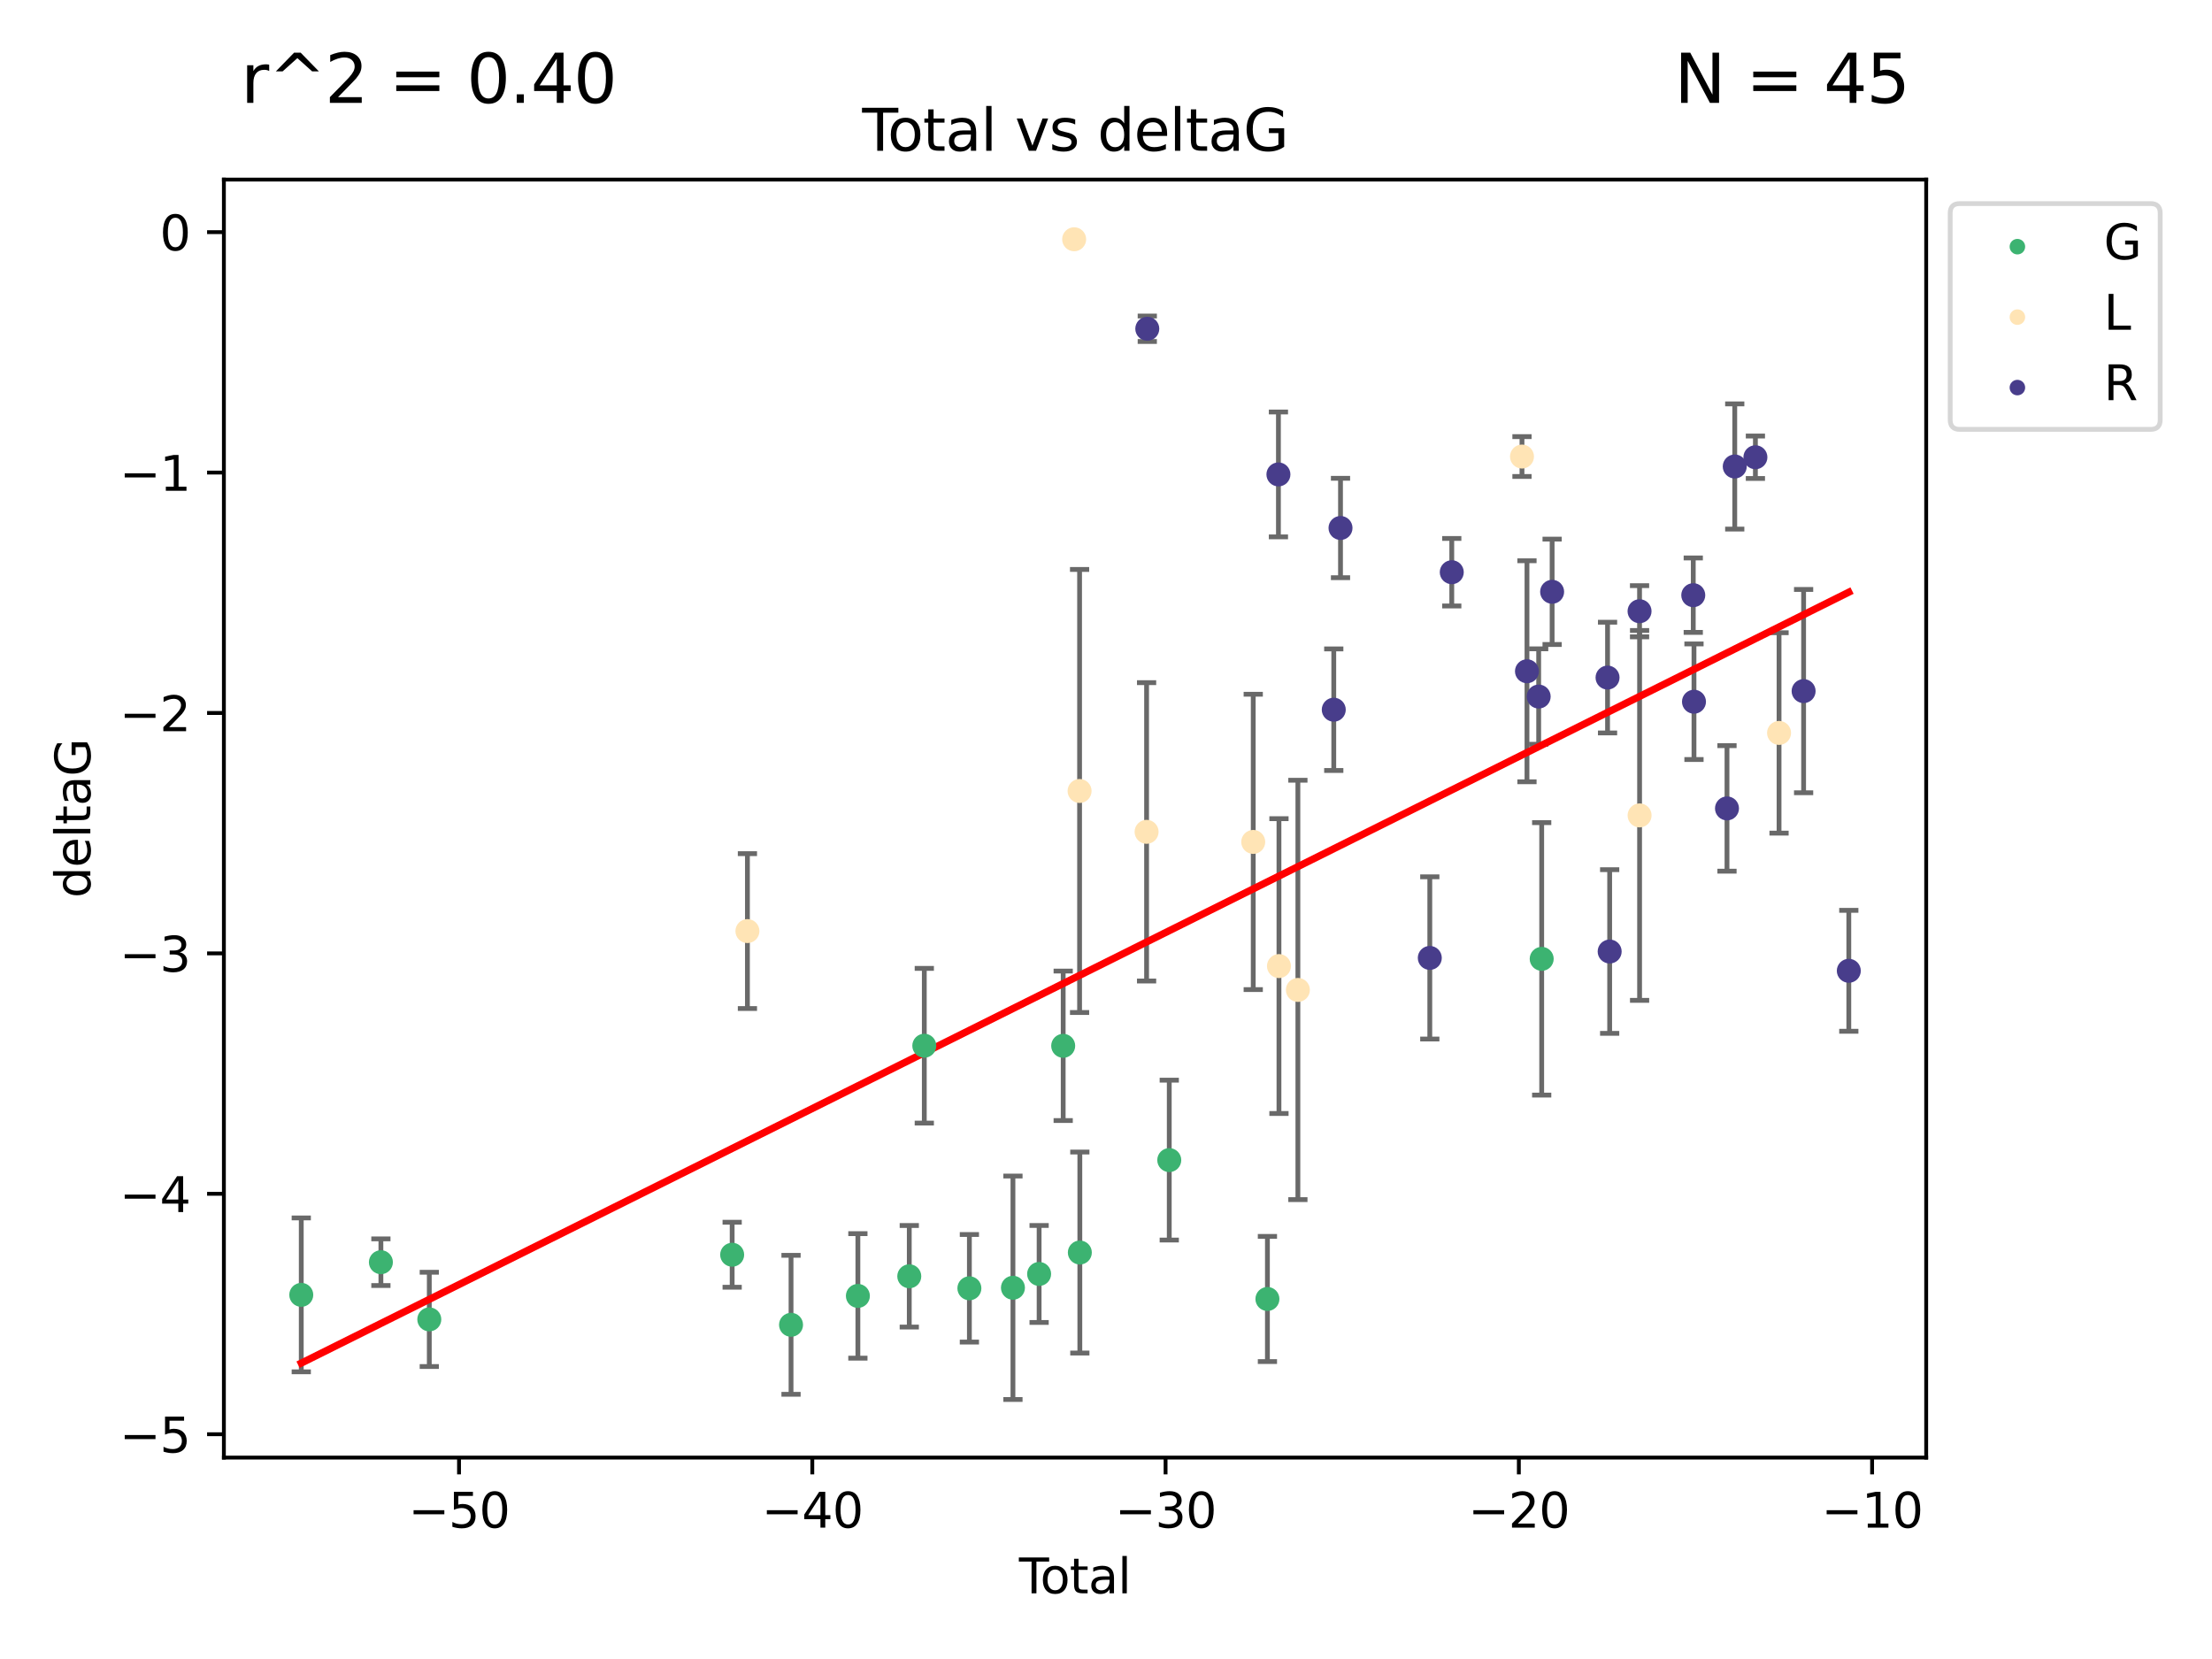 <?xml version="1.0" encoding="utf-8" standalone="no"?>
<!DOCTYPE svg PUBLIC "-//W3C//DTD SVG 1.1//EN"
  "http://www.w3.org/Graphics/SVG/1.1/DTD/svg11.dtd">
<svg xmlns:xlink="http://www.w3.org/1999/xlink" width="460.8pt" height="345.6pt" viewBox="0 0 460.8 345.6" xmlns="http://www.w3.org/2000/svg" version="1.1">
 <defs>
  <style type="text/css">*{stroke-linejoin: round; stroke-linecap: butt}</style>
 </defs>
 <g id="figure_1">
  <g id="patch_1">
   <path d="M 0 345.6 
L 460.8 345.6 
L 460.8 0 
L 0 0 
z
" style="fill: #ffffff"/>
  </g>
  <g id="axes_1">
   <g id="patch_2">
    <path d="M 46.64 303.64 
L 401.26 303.64 
L 401.26 37.411 
L 46.64 37.411 
z
" style="fill: #ffffff"/>
   </g>
   <g id="PathCollection_1">
    <defs>
     <path id="m4101cd7b2e" d="M 0 1.118 
C 0.297 1.118 0.581 1 0.791 0.791 
C 1 0.581 1.118 0.297 1.118 0 
C 1.118 -0.297 1 -0.581 0.791 -0.791 
C 0.581 -1 0.297 -1.118 0 -1.118 
C -0.297 -1.118 -0.581 -1 -0.791 -0.791 
C -1 -0.581 -1.118 -0.297 -1.118 0 
C -1.118 0.297 -1 0.581 -0.791 0.791 
C -0.581 1 -0.297 1.118 0 1.118 
z
" style="stroke: #3cb371"/>
    </defs>
    <g clip-path="url(#p0cac99feea)">
     <use xlink:href="#m4101cd7b2e" x="62.759" y="269.743" style="fill: #3cb371; stroke: #3cb371"/>
     <use xlink:href="#m4101cd7b2e" x="79.348" y="262.941" style="fill: #3cb371; stroke: #3cb371"/>
     <use xlink:href="#m4101cd7b2e" x="89.43" y="274.852" style="fill: #3cb371; stroke: #3cb371"/>
     <use xlink:href="#m4101cd7b2e" x="152.522" y="261.384" style="fill: #3cb371; stroke: #3cb371"/>
     <use xlink:href="#m4101cd7b2e" x="164.787" y="275.981" style="fill: #3cb371; stroke: #3cb371"/>
     <use xlink:href="#m4101cd7b2e" x="178.713" y="269.962" style="fill: #3cb371; stroke: #3cb371"/>
     <use xlink:href="#m4101cd7b2e" x="189.419" y="265.873" style="fill: #3cb371; stroke: #3cb371"/>
     <use xlink:href="#m4101cd7b2e" x="192.549" y="217.844" style="fill: #3cb371; stroke: #3cb371"/>
     <use xlink:href="#m4101cd7b2e" x="201.941" y="268.374" style="fill: #3cb371; stroke: #3cb371"/>
     <use xlink:href="#m4101cd7b2e" x="211.015" y="268.264" style="fill: #3cb371; stroke: #3cb371"/>
     <use xlink:href="#m4101cd7b2e" x="216.467" y="265.388" style="fill: #3cb371; stroke: #3cb371"/>
     <use xlink:href="#m4101cd7b2e" x="221.482" y="217.864" style="fill: #3cb371; stroke: #3cb371"/>
     <use xlink:href="#m4101cd7b2e" x="224.95" y="260.925" style="fill: #3cb371; stroke: #3cb371"/>
     <use xlink:href="#m4101cd7b2e" x="243.578" y="241.67" style="fill: #3cb371; stroke: #3cb371"/>
     <use xlink:href="#m4101cd7b2e" x="264.027" y="270.601" style="fill: #3cb371; stroke: #3cb371"/>
     <use xlink:href="#m4101cd7b2e" x="321.163" y="199.747" style="fill: #3cb371; stroke: #3cb371"/>
    </g>
   </g>
   <g id="PathCollection_2">
    <defs>
     <path id="ma1369fa8f2" d="M 0 1.118 
C 0.297 1.118 0.581 1 0.791 0.791 
C 1 0.581 1.118 0.297 1.118 0 
C 1.118 -0.297 1 -0.581 0.791 -0.791 
C 0.581 -1 0.297 -1.118 0 -1.118 
C -0.297 -1.118 -0.581 -1 -0.791 -0.791 
C -1 -0.581 -1.118 -0.297 -1.118 0 
C -1.118 0.297 -1 0.581 -0.791 0.791 
C -0.581 1 -0.297 1.118 0 1.118 
z
" style="stroke: #ffe4b5"/>
    </defs>
    <g clip-path="url(#p0cac99feea)">
     <use xlink:href="#ma1369fa8f2" x="155.702" y="193.963" style="fill: #ffe4b5; stroke: #ffe4b5"/>
     <use xlink:href="#ma1369fa8f2" x="223.766" y="49.844" style="fill: #ffe4b5; stroke: #ffe4b5"/>
     <use xlink:href="#ma1369fa8f2" x="224.896" y="164.777" style="fill: #ffe4b5; stroke: #ffe4b5"/>
     <use xlink:href="#ma1369fa8f2" x="238.855" y="173.285" style="fill: #ffe4b5; stroke: #ffe4b5"/>
     <use xlink:href="#ma1369fa8f2" x="261.072" y="175.387" style="fill: #ffe4b5; stroke: #ffe4b5"/>
     <use xlink:href="#ma1369fa8f2" x="266.431" y="201.253" style="fill: #ffe4b5; stroke: #ffe4b5"/>
     <use xlink:href="#ma1369fa8f2" x="270.374" y="206.221" style="fill: #ffe4b5; stroke: #ffe4b5"/>
     <use xlink:href="#ma1369fa8f2" x="317.057" y="95.108" style="fill: #ffe4b5; stroke: #ffe4b5"/>
     <use xlink:href="#ma1369fa8f2" x="341.556" y="169.864" style="fill: #ffe4b5; stroke: #ffe4b5"/>
     <use xlink:href="#ma1369fa8f2" x="370.609" y="152.682" style="fill: #ffe4b5; stroke: #ffe4b5"/>
    </g>
   </g>
   <g id="PathCollection_3">
    <defs>
     <path id="m7273ed82fb" d="M 0 1.118 
C 0.297 1.118 0.581 1 0.791 0.791 
C 1 0.581 1.118 0.297 1.118 0 
C 1.118 -0.297 1 -0.581 0.791 -0.791 
C 0.581 -1 0.297 -1.118 0 -1.118 
C -0.297 -1.118 -0.581 -1 -0.791 -0.791 
C -1 -0.581 -1.118 -0.297 -1.118 0 
C -1.118 0.297 -1 0.581 -0.791 0.791 
C -0.581 1 -0.297 1.118 0 1.118 
z
" style="stroke: #483d8b"/>
    </defs>
    <g clip-path="url(#p0cac99feea)">
     <use xlink:href="#m7273ed82fb" x="239.001" y="68.484" style="fill: #483d8b; stroke: #483d8b"/>
     <use xlink:href="#m7273ed82fb" x="266.319" y="98.829" style="fill: #483d8b; stroke: #483d8b"/>
     <use xlink:href="#m7273ed82fb" x="277.848" y="147.842" style="fill: #483d8b; stroke: #483d8b"/>
     <use xlink:href="#m7273ed82fb" x="279.253" y="109.988" style="fill: #483d8b; stroke: #483d8b"/>
     <use xlink:href="#m7273ed82fb" x="297.853" y="199.552" style="fill: #483d8b; stroke: #483d8b"/>
     <use xlink:href="#m7273ed82fb" x="302.43" y="119.203" style="fill: #483d8b; stroke: #483d8b"/>
     <use xlink:href="#m7273ed82fb" x="318.096" y="139.834" style="fill: #483d8b; stroke: #483d8b"/>
     <use xlink:href="#m7273ed82fb" x="320.534" y="145.105" style="fill: #483d8b; stroke: #483d8b"/>
     <use xlink:href="#m7273ed82fb" x="323.336" y="123.281" style="fill: #483d8b; stroke: #483d8b"/>
     <use xlink:href="#m7273ed82fb" x="334.882" y="141.152" style="fill: #483d8b; stroke: #483d8b"/>
     <use xlink:href="#m7273ed82fb" x="335.322" y="198.218" style="fill: #483d8b; stroke: #483d8b"/>
     <use xlink:href="#m7273ed82fb" x="341.548" y="127.33" style="fill: #483d8b; stroke: #483d8b"/>
     <use xlink:href="#m7273ed82fb" x="352.738" y="123.986" style="fill: #483d8b; stroke: #483d8b"/>
     <use xlink:href="#m7273ed82fb" x="352.888" y="146.181" style="fill: #483d8b; stroke: #483d8b"/>
     <use xlink:href="#m7273ed82fb" x="359.764" y="168.407" style="fill: #483d8b; stroke: #483d8b"/>
     <use xlink:href="#m7273ed82fb" x="361.379" y="97.176" style="fill: #483d8b; stroke: #483d8b"/>
     <use xlink:href="#m7273ed82fb" x="365.683" y="95.253" style="fill: #483d8b; stroke: #483d8b"/>
     <use xlink:href="#m7273ed82fb" x="375.725" y="143.969" style="fill: #483d8b; stroke: #483d8b"/>
     <use xlink:href="#m7273ed82fb" x="385.141" y="202.235" style="fill: #483d8b; stroke: #483d8b"/>
    </g>
   </g>
   <g id="matplotlib.axis_1">
    <g id="xtick_1">
     <g id="line2d_1">
      <defs>
       <path id="m8251925c14" d="M 0 0 
L 0 3.5 
" style="stroke: #000000; stroke-width: 0.8"/>
      </defs>
      <g>
       <use xlink:href="#m8251925c14" x="95.623" y="303.64" style="stroke: #000000; stroke-width: 0.8"/>
      </g>
     </g>
     <g id="text_1">
      <!-- −50 -->
      <g transform="translate(85.071 318.238)scale(0.1 -0.1)">
       <defs>
        <path id="DejaVuSans-2212" d="M 678 2272 
L 4684 2272 
L 4684 1741 
L 678 1741 
L 678 2272 
z
" transform="scale(0.016)"/>
        <path id="DejaVuSans-35" d="M 691 4666 
L 3169 4666 
L 3169 4134 
L 1269 4134 
L 1269 2991 
Q 1406 3038 1543 3061 
Q 1681 3084 1819 3084 
Q 2600 3084 3056 2656 
Q 3513 2228 3513 1497 
Q 3513 744 3044 326 
Q 2575 -91 1722 -91 
Q 1428 -91 1123 -41 
Q 819 9 494 109 
L 494 744 
Q 775 591 1075 516 
Q 1375 441 1709 441 
Q 2250 441 2565 725 
Q 2881 1009 2881 1497 
Q 2881 1984 2565 2268 
Q 2250 2553 1709 2553 
Q 1456 2553 1204 2497 
Q 953 2441 691 2322 
L 691 4666 
z
" transform="scale(0.016)"/>
        <path id="DejaVuSans-30" d="M 2034 4250 
Q 1547 4250 1301 3770 
Q 1056 3291 1056 2328 
Q 1056 1369 1301 889 
Q 1547 409 2034 409 
Q 2525 409 2770 889 
Q 3016 1369 3016 2328 
Q 3016 3291 2770 3770 
Q 2525 4250 2034 4250 
z
M 2034 4750 
Q 2819 4750 3233 4129 
Q 3647 3509 3647 2328 
Q 3647 1150 3233 529 
Q 2819 -91 2034 -91 
Q 1250 -91 836 529 
Q 422 1150 422 2328 
Q 422 3509 836 4129 
Q 1250 4750 2034 4750 
z
" transform="scale(0.016)"/>
       </defs>
       <use xlink:href="#DejaVuSans-2212"/>
       <use xlink:href="#DejaVuSans-35" x="83.789"/>
       <use xlink:href="#DejaVuSans-30" x="147.412"/>
      </g>
     </g>
    </g>
    <g id="xtick_2">
     <g id="line2d_2">
      <g>
       <use xlink:href="#m8251925c14" x="169.216" y="303.64" style="stroke: #000000; stroke-width: 0.8"/>
      </g>
     </g>
     <g id="text_2">
      <!-- −40 -->
      <g transform="translate(158.664 318.238)scale(0.1 -0.1)">
       <defs>
        <path id="DejaVuSans-34" d="M 2419 4116 
L 825 1625 
L 2419 1625 
L 2419 4116 
z
M 2253 4666 
L 3047 4666 
L 3047 1625 
L 3713 1625 
L 3713 1100 
L 3047 1100 
L 3047 0 
L 2419 0 
L 2419 1100 
L 313 1100 
L 313 1709 
L 2253 4666 
z
" transform="scale(0.016)"/>
       </defs>
       <use xlink:href="#DejaVuSans-2212"/>
       <use xlink:href="#DejaVuSans-34" x="83.789"/>
       <use xlink:href="#DejaVuSans-30" x="147.412"/>
      </g>
     </g>
    </g>
    <g id="xtick_3">
     <g id="line2d_3">
      <g>
       <use xlink:href="#m8251925c14" x="242.809" y="303.64" style="stroke: #000000; stroke-width: 0.8"/>
      </g>
     </g>
     <g id="text_3">
      <!-- −30 -->
      <g transform="translate(232.257 318.238)scale(0.1 -0.1)">
       <defs>
        <path id="DejaVuSans-33" d="M 2597 2516 
Q 3050 2419 3304 2112 
Q 3559 1806 3559 1356 
Q 3559 666 3084 287 
Q 2609 -91 1734 -91 
Q 1441 -91 1130 -33 
Q 819 25 488 141 
L 488 750 
Q 750 597 1062 519 
Q 1375 441 1716 441 
Q 2309 441 2620 675 
Q 2931 909 2931 1356 
Q 2931 1769 2642 2001 
Q 2353 2234 1838 2234 
L 1294 2234 
L 1294 2753 
L 1863 2753 
Q 2328 2753 2575 2939 
Q 2822 3125 2822 3475 
Q 2822 3834 2567 4026 
Q 2313 4219 1838 4219 
Q 1578 4219 1281 4162 
Q 984 4106 628 3988 
L 628 4550 
Q 988 4650 1302 4700 
Q 1616 4750 1894 4750 
Q 2613 4750 3031 4423 
Q 3450 4097 3450 3541 
Q 3450 3153 3228 2886 
Q 3006 2619 2597 2516 
z
" transform="scale(0.016)"/>
       </defs>
       <use xlink:href="#DejaVuSans-2212"/>
       <use xlink:href="#DejaVuSans-33" x="83.789"/>
       <use xlink:href="#DejaVuSans-30" x="147.412"/>
      </g>
     </g>
    </g>
    <g id="xtick_4">
     <g id="line2d_4">
      <g>
       <use xlink:href="#m8251925c14" x="316.402" y="303.64" style="stroke: #000000; stroke-width: 0.8"/>
      </g>
     </g>
     <g id="text_4">
      <!-- −20 -->
      <g transform="translate(305.849 318.238)scale(0.1 -0.1)">
       <defs>
        <path id="DejaVuSans-32" d="M 1228 531 
L 3431 531 
L 3431 0 
L 469 0 
L 469 531 
Q 828 903 1448 1529 
Q 2069 2156 2228 2338 
Q 2531 2678 2651 2914 
Q 2772 3150 2772 3378 
Q 2772 3750 2511 3984 
Q 2250 4219 1831 4219 
Q 1534 4219 1204 4116 
Q 875 4013 500 3803 
L 500 4441 
Q 881 4594 1212 4672 
Q 1544 4750 1819 4750 
Q 2544 4750 2975 4387 
Q 3406 4025 3406 3419 
Q 3406 3131 3298 2873 
Q 3191 2616 2906 2266 
Q 2828 2175 2409 1742 
Q 1991 1309 1228 531 
z
" transform="scale(0.016)"/>
       </defs>
       <use xlink:href="#DejaVuSans-2212"/>
       <use xlink:href="#DejaVuSans-32" x="83.789"/>
       <use xlink:href="#DejaVuSans-30" x="147.412"/>
      </g>
     </g>
    </g>
    <g id="xtick_5">
     <g id="line2d_5">
      <g>
       <use xlink:href="#m8251925c14" x="389.994" y="303.64" style="stroke: #000000; stroke-width: 0.8"/>
      </g>
     </g>
     <g id="text_5">
      <!-- −10 -->
      <g transform="translate(379.442 318.238)scale(0.1 -0.1)">
       <defs>
        <path id="DejaVuSans-31" d="M 794 531 
L 1825 531 
L 1825 4091 
L 703 3866 
L 703 4441 
L 1819 4666 
L 2450 4666 
L 2450 531 
L 3481 531 
L 3481 0 
L 794 0 
L 794 531 
z
" transform="scale(0.016)"/>
       </defs>
       <use xlink:href="#DejaVuSans-2212"/>
       <use xlink:href="#DejaVuSans-31" x="83.789"/>
       <use xlink:href="#DejaVuSans-30" x="147.412"/>
      </g>
     </g>
    </g>
    <g id="text_6">
     <!-- Total -->
     <g transform="translate(212.273 331.917)scale(0.1 -0.1)">
      <defs>
       <path id="DejaVuSans-54" d="M -19 4666 
L 3928 4666 
L 3928 4134 
L 2272 4134 
L 2272 0 
L 1638 0 
L 1638 4134 
L -19 4134 
L -19 4666 
z
" transform="scale(0.016)"/>
       <path id="DejaVuSans-6f" d="M 1959 3097 
Q 1497 3097 1228 2736 
Q 959 2375 959 1747 
Q 959 1119 1226 758 
Q 1494 397 1959 397 
Q 2419 397 2687 759 
Q 2956 1122 2956 1747 
Q 2956 2369 2687 2733 
Q 2419 3097 1959 3097 
z
M 1959 3584 
Q 2709 3584 3137 3096 
Q 3566 2609 3566 1747 
Q 3566 888 3137 398 
Q 2709 -91 1959 -91 
Q 1206 -91 779 398 
Q 353 888 353 1747 
Q 353 2609 779 3096 
Q 1206 3584 1959 3584 
z
" transform="scale(0.016)"/>
       <path id="DejaVuSans-74" d="M 1172 4494 
L 1172 3500 
L 2356 3500 
L 2356 3053 
L 1172 3053 
L 1172 1153 
Q 1172 725 1289 603 
Q 1406 481 1766 481 
L 2356 481 
L 2356 0 
L 1766 0 
Q 1100 0 847 248 
Q 594 497 594 1153 
L 594 3053 
L 172 3053 
L 172 3500 
L 594 3500 
L 594 4494 
L 1172 4494 
z
" transform="scale(0.016)"/>
       <path id="DejaVuSans-61" d="M 2194 1759 
Q 1497 1759 1228 1600 
Q 959 1441 959 1056 
Q 959 750 1161 570 
Q 1363 391 1709 391 
Q 2188 391 2477 730 
Q 2766 1069 2766 1631 
L 2766 1759 
L 2194 1759 
z
M 3341 1997 
L 3341 0 
L 2766 0 
L 2766 531 
Q 2569 213 2275 61 
Q 1981 -91 1556 -91 
Q 1019 -91 701 211 
Q 384 513 384 1019 
Q 384 1609 779 1909 
Q 1175 2209 1959 2209 
L 2766 2209 
L 2766 2266 
Q 2766 2663 2505 2880 
Q 2244 3097 1772 3097 
Q 1472 3097 1187 3025 
Q 903 2953 641 2809 
L 641 3341 
Q 956 3463 1253 3523 
Q 1550 3584 1831 3584 
Q 2591 3584 2966 3190 
Q 3341 2797 3341 1997 
z
" transform="scale(0.016)"/>
       <path id="DejaVuSans-6c" d="M 603 4863 
L 1178 4863 
L 1178 0 
L 603 0 
L 603 4863 
z
" transform="scale(0.016)"/>
      </defs>
      <use xlink:href="#DejaVuSans-54"/>
      <use xlink:href="#DejaVuSans-6f" x="44.084"/>
      <use xlink:href="#DejaVuSans-74" x="105.266"/>
      <use xlink:href="#DejaVuSans-61" x="144.475"/>
      <use xlink:href="#DejaVuSans-6c" x="205.754"/>
     </g>
    </g>
   </g>
   <g id="matplotlib.axis_2">
    <g id="ytick_1">
     <g id="line2d_6">
      <defs>
       <path id="mc68d4dfffd" d="M 0 0 
L -3.5 0 
" style="stroke: #000000; stroke-width: 0.8"/>
      </defs>
      <g>
       <use xlink:href="#mc68d4dfffd" x="46.64" y="298.777" style="stroke: #000000; stroke-width: 0.8"/>
      </g>
     </g>
     <g id="text_7">
      <!-- −5 -->
      <g transform="translate(24.898 302.577)scale(0.1 -0.1)">
       <use xlink:href="#DejaVuSans-2212"/>
       <use xlink:href="#DejaVuSans-35" x="83.789"/>
      </g>
     </g>
    </g>
    <g id="ytick_2">
     <g id="line2d_7">
      <g>
       <use xlink:href="#mc68d4dfffd" x="46.64" y="248.693" style="stroke: #000000; stroke-width: 0.8"/>
      </g>
     </g>
     <g id="text_8">
      <!-- −4 -->
      <g transform="translate(24.898 252.493)scale(0.1 -0.1)">
       <use xlink:href="#DejaVuSans-2212"/>
       <use xlink:href="#DejaVuSans-34" x="83.789"/>
      </g>
     </g>
    </g>
    <g id="ytick_3">
     <g id="line2d_8">
      <g>
       <use xlink:href="#mc68d4dfffd" x="46.64" y="198.609" style="stroke: #000000; stroke-width: 0.8"/>
      </g>
     </g>
     <g id="text_9">
      <!-- −3 -->
      <g transform="translate(24.898 202.409)scale(0.1 -0.1)">
       <use xlink:href="#DejaVuSans-2212"/>
       <use xlink:href="#DejaVuSans-33" x="83.789"/>
      </g>
     </g>
    </g>
    <g id="ytick_4">
     <g id="line2d_9">
      <g>
       <use xlink:href="#mc68d4dfffd" x="46.64" y="148.525" style="stroke: #000000; stroke-width: 0.8"/>
      </g>
     </g>
     <g id="text_10">
      <!-- −2 -->
      <g transform="translate(24.898 152.325)scale(0.1 -0.1)">
       <use xlink:href="#DejaVuSans-2212"/>
       <use xlink:href="#DejaVuSans-32" x="83.789"/>
      </g>
     </g>
    </g>
    <g id="ytick_5">
     <g id="line2d_10">
      <g>
       <use xlink:href="#mc68d4dfffd" x="46.64" y="98.441" style="stroke: #000000; stroke-width: 0.8"/>
      </g>
     </g>
     <g id="text_11">
      <!-- −1 -->
      <g transform="translate(24.898 102.241)scale(0.1 -0.1)">
       <use xlink:href="#DejaVuSans-2212"/>
       <use xlink:href="#DejaVuSans-31" x="83.789"/>
      </g>
     </g>
    </g>
    <g id="ytick_6">
     <g id="line2d_11">
      <g>
       <use xlink:href="#mc68d4dfffd" x="46.64" y="48.357" style="stroke: #000000; stroke-width: 0.8"/>
      </g>
     </g>
     <g id="text_12">
      <!-- 0 -->
      <g transform="translate(33.278 52.157)scale(0.1 -0.1)">
       <use xlink:href="#DejaVuSans-30"/>
      </g>
     </g>
    </g>
    <g id="text_13">
     <!-- deltaG -->
     <g transform="translate(18.818 187.064)rotate(-90)scale(0.1 -0.1)">
      <defs>
       <path id="DejaVuSans-64" d="M 2906 2969 
L 2906 4863 
L 3481 4863 
L 3481 0 
L 2906 0 
L 2906 525 
Q 2725 213 2448 61 
Q 2172 -91 1784 -91 
Q 1150 -91 751 415 
Q 353 922 353 1747 
Q 353 2572 751 3078 
Q 1150 3584 1784 3584 
Q 2172 3584 2448 3432 
Q 2725 3281 2906 2969 
z
M 947 1747 
Q 947 1113 1208 752 
Q 1469 391 1925 391 
Q 2381 391 2643 752 
Q 2906 1113 2906 1747 
Q 2906 2381 2643 2742 
Q 2381 3103 1925 3103 
Q 1469 3103 1208 2742 
Q 947 2381 947 1747 
z
" transform="scale(0.016)"/>
       <path id="DejaVuSans-65" d="M 3597 1894 
L 3597 1613 
L 953 1613 
Q 991 1019 1311 708 
Q 1631 397 2203 397 
Q 2534 397 2845 478 
Q 3156 559 3463 722 
L 3463 178 
Q 3153 47 2828 -22 
Q 2503 -91 2169 -91 
Q 1331 -91 842 396 
Q 353 884 353 1716 
Q 353 2575 817 3079 
Q 1281 3584 2069 3584 
Q 2775 3584 3186 3129 
Q 3597 2675 3597 1894 
z
M 3022 2063 
Q 3016 2534 2758 2815 
Q 2500 3097 2075 3097 
Q 1594 3097 1305 2825 
Q 1016 2553 972 2059 
L 3022 2063 
z
" transform="scale(0.016)"/>
       <path id="DejaVuSans-47" d="M 3809 666 
L 3809 1919 
L 2778 1919 
L 2778 2438 
L 4434 2438 
L 4434 434 
Q 4069 175 3628 42 
Q 3188 -91 2688 -91 
Q 1594 -91 976 548 
Q 359 1188 359 2328 
Q 359 3472 976 4111 
Q 1594 4750 2688 4750 
Q 3144 4750 3555 4637 
Q 3966 4525 4313 4306 
L 4313 3634 
Q 3963 3931 3569 4081 
Q 3175 4231 2741 4231 
Q 1884 4231 1454 3753 
Q 1025 3275 1025 2328 
Q 1025 1384 1454 906 
Q 1884 428 2741 428 
Q 3075 428 3337 486 
Q 3600 544 3809 666 
z
" transform="scale(0.016)"/>
      </defs>
      <use xlink:href="#DejaVuSans-64"/>
      <use xlink:href="#DejaVuSans-65" x="63.477"/>
      <use xlink:href="#DejaVuSans-6c" x="125"/>
      <use xlink:href="#DejaVuSans-74" x="152.783"/>
      <use xlink:href="#DejaVuSans-61" x="191.992"/>
      <use xlink:href="#DejaVuSans-47" x="253.271"/>
     </g>
    </g>
   </g>
   <g id="LineCollection_1">
    <path d="M 62.759 285.772 
L 62.759 253.715 
" clip-path="url(#p0cac99feea)" style="fill: none; stroke: #696969"/>
    <path d="M 79.348 267.802 
L 79.348 258.079 
" clip-path="url(#p0cac99feea)" style="fill: none; stroke: #696969"/>
    <path d="M 89.43 284.67 
L 89.43 265.033 
" clip-path="url(#p0cac99feea)" style="fill: none; stroke: #696969"/>
    <path d="M 152.522 268.157 
L 152.522 254.61 
" clip-path="url(#p0cac99feea)" style="fill: none; stroke: #696969"/>
    <path d="M 164.787 290.456 
L 164.787 261.506 
" clip-path="url(#p0cac99feea)" style="fill: none; stroke: #696969"/>
    <path d="M 178.713 282.93 
L 178.713 256.993 
" clip-path="url(#p0cac99feea)" style="fill: none; stroke: #696969"/>
    <path d="M 189.419 276.45 
L 189.419 255.296 
" clip-path="url(#p0cac99feea)" style="fill: none; stroke: #696969"/>
    <path d="M 192.549 233.954 
L 192.549 201.734 
" clip-path="url(#p0cac99feea)" style="fill: none; stroke: #696969"/>
    <path d="M 201.941 279.576 
L 201.941 257.173 
" clip-path="url(#p0cac99feea)" style="fill: none; stroke: #696969"/>
    <path d="M 211.015 291.539 
L 211.015 244.989 
" clip-path="url(#p0cac99feea)" style="fill: none; stroke: #696969"/>
    <path d="M 216.467 275.487 
L 216.467 255.289 
" clip-path="url(#p0cac99feea)" style="fill: none; stroke: #696969"/>
    <path d="M 221.482 233.433 
L 221.482 202.294 
" clip-path="url(#p0cac99feea)" style="fill: none; stroke: #696969"/>
    <path d="M 224.95 281.862 
L 224.95 239.989 
" clip-path="url(#p0cac99feea)" style="fill: none; stroke: #696969"/>
    <path d="M 243.578 258.322 
L 243.578 225.017 
" clip-path="url(#p0cac99feea)" style="fill: none; stroke: #696969"/>
    <path d="M 264.027 283.638 
L 264.027 257.563 
" clip-path="url(#p0cac99feea)" style="fill: none; stroke: #696969"/>
    <path d="M 321.163 228.126 
L 321.163 171.368 
" clip-path="url(#p0cac99feea)" style="fill: none; stroke: #696969"/>
   </g>
   <g id="line2d_12">
    <defs>
     <path id="m9c50f82351" d="M 2 0 
L -2 -0 
" style="stroke: #696969"/>
    </defs>
    <g clip-path="url(#p0cac99feea)">
     <use xlink:href="#m9c50f82351" x="62.759" y="285.772" style="fill: #696969; stroke: #696969"/>
     <use xlink:href="#m9c50f82351" x="79.348" y="267.802" style="fill: #696969; stroke: #696969"/>
     <use xlink:href="#m9c50f82351" x="89.43" y="284.67" style="fill: #696969; stroke: #696969"/>
     <use xlink:href="#m9c50f82351" x="152.522" y="268.157" style="fill: #696969; stroke: #696969"/>
     <use xlink:href="#m9c50f82351" x="164.787" y="290.456" style="fill: #696969; stroke: #696969"/>
     <use xlink:href="#m9c50f82351" x="178.713" y="282.93" style="fill: #696969; stroke: #696969"/>
     <use xlink:href="#m9c50f82351" x="189.419" y="276.45" style="fill: #696969; stroke: #696969"/>
     <use xlink:href="#m9c50f82351" x="192.549" y="233.954" style="fill: #696969; stroke: #696969"/>
     <use xlink:href="#m9c50f82351" x="201.941" y="279.576" style="fill: #696969; stroke: #696969"/>
     <use xlink:href="#m9c50f82351" x="211.015" y="291.539" style="fill: #696969; stroke: #696969"/>
     <use xlink:href="#m9c50f82351" x="216.467" y="275.487" style="fill: #696969; stroke: #696969"/>
     <use xlink:href="#m9c50f82351" x="221.482" y="233.433" style="fill: #696969; stroke: #696969"/>
     <use xlink:href="#m9c50f82351" x="224.95" y="281.862" style="fill: #696969; stroke: #696969"/>
     <use xlink:href="#m9c50f82351" x="243.578" y="258.322" style="fill: #696969; stroke: #696969"/>
     <use xlink:href="#m9c50f82351" x="264.027" y="283.638" style="fill: #696969; stroke: #696969"/>
     <use xlink:href="#m9c50f82351" x="321.163" y="228.126" style="fill: #696969; stroke: #696969"/>
    </g>
   </g>
   <g id="line2d_13">
    <g clip-path="url(#p0cac99feea)">
     <use xlink:href="#m9c50f82351" x="62.759" y="253.715" style="fill: #696969; stroke: #696969"/>
     <use xlink:href="#m9c50f82351" x="79.348" y="258.079" style="fill: #696969; stroke: #696969"/>
     <use xlink:href="#m9c50f82351" x="89.43" y="265.033" style="fill: #696969; stroke: #696969"/>
     <use xlink:href="#m9c50f82351" x="152.522" y="254.61" style="fill: #696969; stroke: #696969"/>
     <use xlink:href="#m9c50f82351" x="164.787" y="261.506" style="fill: #696969; stroke: #696969"/>
     <use xlink:href="#m9c50f82351" x="178.713" y="256.993" style="fill: #696969; stroke: #696969"/>
     <use xlink:href="#m9c50f82351" x="189.419" y="255.296" style="fill: #696969; stroke: #696969"/>
     <use xlink:href="#m9c50f82351" x="192.549" y="201.734" style="fill: #696969; stroke: #696969"/>
     <use xlink:href="#m9c50f82351" x="201.941" y="257.173" style="fill: #696969; stroke: #696969"/>
     <use xlink:href="#m9c50f82351" x="211.015" y="244.989" style="fill: #696969; stroke: #696969"/>
     <use xlink:href="#m9c50f82351" x="216.467" y="255.289" style="fill: #696969; stroke: #696969"/>
     <use xlink:href="#m9c50f82351" x="221.482" y="202.294" style="fill: #696969; stroke: #696969"/>
     <use xlink:href="#m9c50f82351" x="224.95" y="239.989" style="fill: #696969; stroke: #696969"/>
     <use xlink:href="#m9c50f82351" x="243.578" y="225.017" style="fill: #696969; stroke: #696969"/>
     <use xlink:href="#m9c50f82351" x="264.027" y="257.563" style="fill: #696969; stroke: #696969"/>
     <use xlink:href="#m9c50f82351" x="321.163" y="171.368" style="fill: #696969; stroke: #696969"/>
    </g>
   </g>
   <g id="LineCollection_2">
    <path d="M 155.702 210.096 
L 155.702 177.831 
" clip-path="url(#p0cac99feea)" style="fill: none; stroke: #696969"/>
    <path d="M 223.766 50.175 
L 223.766 49.513 
" clip-path="url(#p0cac99feea)" style="fill: none; stroke: #696969"/>
    <path d="M 224.896 210.924 
L 224.896 118.63 
" clip-path="url(#p0cac99feea)" style="fill: none; stroke: #696969"/>
    <path d="M 238.855 204.36 
L 238.855 142.21 
" clip-path="url(#p0cac99feea)" style="fill: none; stroke: #696969"/>
    <path d="M 261.072 206.148 
L 261.072 144.627 
" clip-path="url(#p0cac99feea)" style="fill: none; stroke: #696969"/>
    <path d="M 266.431 231.96 
L 266.431 170.546 
" clip-path="url(#p0cac99feea)" style="fill: none; stroke: #696969"/>
    <path d="M 270.374 249.9 
L 270.374 162.541 
" clip-path="url(#p0cac99feea)" style="fill: none; stroke: #696969"/>
    <path d="M 317.057 99.26 
L 317.057 90.955 
" clip-path="url(#p0cac99feea)" style="fill: none; stroke: #696969"/>
    <path d="M 341.556 208.391 
L 341.556 131.337 
" clip-path="url(#p0cac99feea)" style="fill: none; stroke: #696969"/>
    <path d="M 370.609 173.555 
L 370.609 131.809 
" clip-path="url(#p0cac99feea)" style="fill: none; stroke: #696969"/>
   </g>
   <g id="line2d_14">
    <g clip-path="url(#p0cac99feea)">
     <use xlink:href="#m9c50f82351" x="155.702" y="210.096" style="fill: #696969; stroke: #696969"/>
     <use xlink:href="#m9c50f82351" x="223.766" y="50.175" style="fill: #696969; stroke: #696969"/>
     <use xlink:href="#m9c50f82351" x="224.896" y="210.924" style="fill: #696969; stroke: #696969"/>
     <use xlink:href="#m9c50f82351" x="238.855" y="204.36" style="fill: #696969; stroke: #696969"/>
     <use xlink:href="#m9c50f82351" x="261.072" y="206.148" style="fill: #696969; stroke: #696969"/>
     <use xlink:href="#m9c50f82351" x="266.431" y="231.96" style="fill: #696969; stroke: #696969"/>
     <use xlink:href="#m9c50f82351" x="270.374" y="249.9" style="fill: #696969; stroke: #696969"/>
     <use xlink:href="#m9c50f82351" x="317.057" y="99.26" style="fill: #696969; stroke: #696969"/>
     <use xlink:href="#m9c50f82351" x="341.556" y="208.391" style="fill: #696969; stroke: #696969"/>
     <use xlink:href="#m9c50f82351" x="370.609" y="173.555" style="fill: #696969; stroke: #696969"/>
    </g>
   </g>
   <g id="line2d_15">
    <g clip-path="url(#p0cac99feea)">
     <use xlink:href="#m9c50f82351" x="155.702" y="177.831" style="fill: #696969; stroke: #696969"/>
     <use xlink:href="#m9c50f82351" x="223.766" y="49.513" style="fill: #696969; stroke: #696969"/>
     <use xlink:href="#m9c50f82351" x="224.896" y="118.63" style="fill: #696969; stroke: #696969"/>
     <use xlink:href="#m9c50f82351" x="238.855" y="142.21" style="fill: #696969; stroke: #696969"/>
     <use xlink:href="#m9c50f82351" x="261.072" y="144.627" style="fill: #696969; stroke: #696969"/>
     <use xlink:href="#m9c50f82351" x="266.431" y="170.546" style="fill: #696969; stroke: #696969"/>
     <use xlink:href="#m9c50f82351" x="270.374" y="162.541" style="fill: #696969; stroke: #696969"/>
     <use xlink:href="#m9c50f82351" x="317.057" y="90.955" style="fill: #696969; stroke: #696969"/>
     <use xlink:href="#m9c50f82351" x="341.556" y="131.337" style="fill: #696969; stroke: #696969"/>
     <use xlink:href="#m9c50f82351" x="370.609" y="131.809" style="fill: #696969; stroke: #696969"/>
    </g>
   </g>
   <g id="LineCollection_3">
    <path d="M 239.001 71.135 
L 239.001 65.833 
" clip-path="url(#p0cac99feea)" style="fill: none; stroke: #696969"/>
    <path d="M 266.319 111.836 
L 266.319 85.823 
" clip-path="url(#p0cac99feea)" style="fill: none; stroke: #696969"/>
    <path d="M 277.848 160.505 
L 277.848 135.179 
" clip-path="url(#p0cac99feea)" style="fill: none; stroke: #696969"/>
    <path d="M 279.253 120.339 
L 279.253 99.637 
" clip-path="url(#p0cac99feea)" style="fill: none; stroke: #696969"/>
    <path d="M 297.853 216.446 
L 297.853 182.658 
" clip-path="url(#p0cac99feea)" style="fill: none; stroke: #696969"/>
    <path d="M 302.43 126.233 
L 302.43 112.174 
" clip-path="url(#p0cac99feea)" style="fill: none; stroke: #696969"/>
    <path d="M 318.096 162.856 
L 318.096 116.813 
" clip-path="url(#p0cac99feea)" style="fill: none; stroke: #696969"/>
    <path d="M 320.534 155.047 
L 320.534 135.162 
" clip-path="url(#p0cac99feea)" style="fill: none; stroke: #696969"/>
    <path d="M 323.336 134.257 
L 323.336 112.306 
" clip-path="url(#p0cac99feea)" style="fill: none; stroke: #696969"/>
    <path d="M 334.882 152.682 
L 334.882 129.621 
" clip-path="url(#p0cac99feea)" style="fill: none; stroke: #696969"/>
    <path d="M 335.322 215.267 
L 335.322 181.17 
" clip-path="url(#p0cac99feea)" style="fill: none; stroke: #696969"/>
    <path d="M 341.548 132.661 
L 341.548 121.999 
" clip-path="url(#p0cac99feea)" style="fill: none; stroke: #696969"/>
    <path d="M 352.738 131.738 
L 352.738 116.234 
" clip-path="url(#p0cac99feea)" style="fill: none; stroke: #696969"/>
    <path d="M 352.888 158.222 
L 352.888 134.139 
" clip-path="url(#p0cac99feea)" style="fill: none; stroke: #696969"/>
    <path d="M 359.764 181.481 
L 359.764 155.333 
" clip-path="url(#p0cac99feea)" style="fill: none; stroke: #696969"/>
    <path d="M 361.379 110.215 
L 361.379 84.136 
" clip-path="url(#p0cac99feea)" style="fill: none; stroke: #696969"/>
    <path d="M 365.683 99.675 
L 365.683 90.831 
" clip-path="url(#p0cac99feea)" style="fill: none; stroke: #696969"/>
    <path d="M 375.725 165.144 
L 375.725 122.794 
" clip-path="url(#p0cac99feea)" style="fill: none; stroke: #696969"/>
    <path d="M 385.141 214.83 
L 385.141 189.64 
" clip-path="url(#p0cac99feea)" style="fill: none; stroke: #696969"/>
   </g>
   <g id="line2d_16">
    <g clip-path="url(#p0cac99feea)">
     <use xlink:href="#m9c50f82351" x="239.001" y="71.135" style="fill: #696969; stroke: #696969"/>
     <use xlink:href="#m9c50f82351" x="266.319" y="111.836" style="fill: #696969; stroke: #696969"/>
     <use xlink:href="#m9c50f82351" x="277.848" y="160.505" style="fill: #696969; stroke: #696969"/>
     <use xlink:href="#m9c50f82351" x="279.253" y="120.339" style="fill: #696969; stroke: #696969"/>
     <use xlink:href="#m9c50f82351" x="297.853" y="216.446" style="fill: #696969; stroke: #696969"/>
     <use xlink:href="#m9c50f82351" x="302.43" y="126.233" style="fill: #696969; stroke: #696969"/>
     <use xlink:href="#m9c50f82351" x="318.096" y="162.856" style="fill: #696969; stroke: #696969"/>
     <use xlink:href="#m9c50f82351" x="320.534" y="155.047" style="fill: #696969; stroke: #696969"/>
     <use xlink:href="#m9c50f82351" x="323.336" y="134.257" style="fill: #696969; stroke: #696969"/>
     <use xlink:href="#m9c50f82351" x="334.882" y="152.682" style="fill: #696969; stroke: #696969"/>
     <use xlink:href="#m9c50f82351" x="335.322" y="215.267" style="fill: #696969; stroke: #696969"/>
     <use xlink:href="#m9c50f82351" x="341.548" y="132.661" style="fill: #696969; stroke: #696969"/>
     <use xlink:href="#m9c50f82351" x="352.738" y="131.738" style="fill: #696969; stroke: #696969"/>
     <use xlink:href="#m9c50f82351" x="352.888" y="158.222" style="fill: #696969; stroke: #696969"/>
     <use xlink:href="#m9c50f82351" x="359.764" y="181.481" style="fill: #696969; stroke: #696969"/>
     <use xlink:href="#m9c50f82351" x="361.379" y="110.215" style="fill: #696969; stroke: #696969"/>
     <use xlink:href="#m9c50f82351" x="365.683" y="99.675" style="fill: #696969; stroke: #696969"/>
     <use xlink:href="#m9c50f82351" x="375.725" y="165.144" style="fill: #696969; stroke: #696969"/>
     <use xlink:href="#m9c50f82351" x="385.141" y="214.83" style="fill: #696969; stroke: #696969"/>
    </g>
   </g>
   <g id="line2d_17">
    <g clip-path="url(#p0cac99feea)">
     <use xlink:href="#m9c50f82351" x="239.001" y="65.833" style="fill: #696969; stroke: #696969"/>
     <use xlink:href="#m9c50f82351" x="266.319" y="85.823" style="fill: #696969; stroke: #696969"/>
     <use xlink:href="#m9c50f82351" x="277.848" y="135.179" style="fill: #696969; stroke: #696969"/>
     <use xlink:href="#m9c50f82351" x="279.253" y="99.637" style="fill: #696969; stroke: #696969"/>
     <use xlink:href="#m9c50f82351" x="297.853" y="182.658" style="fill: #696969; stroke: #696969"/>
     <use xlink:href="#m9c50f82351" x="302.43" y="112.174" style="fill: #696969; stroke: #696969"/>
     <use xlink:href="#m9c50f82351" x="318.096" y="116.813" style="fill: #696969; stroke: #696969"/>
     <use xlink:href="#m9c50f82351" x="320.534" y="135.162" style="fill: #696969; stroke: #696969"/>
     <use xlink:href="#m9c50f82351" x="323.336" y="112.306" style="fill: #696969; stroke: #696969"/>
     <use xlink:href="#m9c50f82351" x="334.882" y="129.621" style="fill: #696969; stroke: #696969"/>
     <use xlink:href="#m9c50f82351" x="335.322" y="181.17" style="fill: #696969; stroke: #696969"/>
     <use xlink:href="#m9c50f82351" x="341.548" y="121.999" style="fill: #696969; stroke: #696969"/>
     <use xlink:href="#m9c50f82351" x="352.738" y="116.234" style="fill: #696969; stroke: #696969"/>
     <use xlink:href="#m9c50f82351" x="352.888" y="134.139" style="fill: #696969; stroke: #696969"/>
     <use xlink:href="#m9c50f82351" x="359.764" y="155.333" style="fill: #696969; stroke: #696969"/>
     <use xlink:href="#m9c50f82351" x="361.379" y="84.136" style="fill: #696969; stroke: #696969"/>
     <use xlink:href="#m9c50f82351" x="365.683" y="90.831" style="fill: #696969; stroke: #696969"/>
     <use xlink:href="#m9c50f82351" x="375.725" y="122.794" style="fill: #696969; stroke: #696969"/>
     <use xlink:href="#m9c50f82351" x="385.141" y="189.64" style="fill: #696969; stroke: #696969"/>
    </g>
   </g>
   <g id="line2d_18">
    <path d="M 62.759 283.962 
L 79.348 275.697 
L 89.43 270.675 
L 152.522 239.244 
L 155.702 237.66 
L 164.787 233.134 
L 178.713 226.197 
L 189.419 220.864 
L 192.549 219.304 
L 201.941 214.626 
L 211.015 210.105 
L 216.467 207.389 
L 221.482 204.891 
L 223.766 203.753 
L 224.896 203.19 
L 224.95 203.163 
L 238.855 196.236 
L 239.001 196.163 
L 243.578 193.883 
L 261.072 185.168 
L 264.027 183.696 
L 266.319 182.555 
L 266.431 182.498 
L 270.374 180.534 
L 277.848 176.811 
L 279.253 176.111 
L 297.853 166.845 
L 302.43 164.565 
L 317.057 157.279 
L 318.096 156.761 
L 320.534 155.546 
L 321.163 155.233 
L 323.336 154.15 
L 334.882 148.398 
L 335.322 148.179 
L 341.548 145.078 
L 341.556 145.073 
L 352.738 139.503 
L 352.888 139.428 
L 359.764 136.003 
L 361.379 135.198 
L 365.683 133.054 
L 370.609 130.601 
L 375.725 128.052 
L 385.141 123.361 
" clip-path="url(#p0cac99feea)" style="fill: none; stroke: #ff0000; stroke-width: 1.5; stroke-linecap: square"/>
   </g>
   <g id="line2d_19">
    <defs>
     <path id="mdcdfabde73" d="M 0 2 
C 0.53 2 1.039 1.789 1.414 1.414 
C 1.789 1.039 2 0.53 2 0 
C 2 -0.53 1.789 -1.039 1.414 -1.414 
C 1.039 -1.789 0.53 -2 0 -2 
C -0.53 -2 -1.039 -1.789 -1.414 -1.414 
C -1.789 -1.039 -2 -0.53 -2 0 
C -2 0.53 -1.789 1.039 -1.414 1.414 
C -1.039 1.789 -0.53 2 0 2 
z
" style="stroke: #3cb371"/>
    </defs>
    <g clip-path="url(#p0cac99feea)">
     <use xlink:href="#mdcdfabde73" x="62.759" y="269.743" style="fill: #3cb371; stroke: #3cb371"/>
     <use xlink:href="#mdcdfabde73" x="79.348" y="262.941" style="fill: #3cb371; stroke: #3cb371"/>
     <use xlink:href="#mdcdfabde73" x="89.43" y="274.852" style="fill: #3cb371; stroke: #3cb371"/>
     <use xlink:href="#mdcdfabde73" x="152.522" y="261.384" style="fill: #3cb371; stroke: #3cb371"/>
     <use xlink:href="#mdcdfabde73" x="164.787" y="275.981" style="fill: #3cb371; stroke: #3cb371"/>
     <use xlink:href="#mdcdfabde73" x="178.713" y="269.962" style="fill: #3cb371; stroke: #3cb371"/>
     <use xlink:href="#mdcdfabde73" x="189.419" y="265.873" style="fill: #3cb371; stroke: #3cb371"/>
     <use xlink:href="#mdcdfabde73" x="192.549" y="217.844" style="fill: #3cb371; stroke: #3cb371"/>
     <use xlink:href="#mdcdfabde73" x="201.941" y="268.374" style="fill: #3cb371; stroke: #3cb371"/>
     <use xlink:href="#mdcdfabde73" x="211.015" y="268.264" style="fill: #3cb371; stroke: #3cb371"/>
     <use xlink:href="#mdcdfabde73" x="216.467" y="265.388" style="fill: #3cb371; stroke: #3cb371"/>
     <use xlink:href="#mdcdfabde73" x="221.482" y="217.864" style="fill: #3cb371; stroke: #3cb371"/>
     <use xlink:href="#mdcdfabde73" x="224.95" y="260.925" style="fill: #3cb371; stroke: #3cb371"/>
     <use xlink:href="#mdcdfabde73" x="243.578" y="241.67" style="fill: #3cb371; stroke: #3cb371"/>
     <use xlink:href="#mdcdfabde73" x="264.027" y="270.601" style="fill: #3cb371; stroke: #3cb371"/>
     <use xlink:href="#mdcdfabde73" x="321.163" y="199.747" style="fill: #3cb371; stroke: #3cb371"/>
    </g>
   </g>
   <g id="line2d_20">
    <defs>
     <path id="m80a7cf90c6" d="M 0 2 
C 0.53 2 1.039 1.789 1.414 1.414 
C 1.789 1.039 2 0.53 2 0 
C 2 -0.53 1.789 -1.039 1.414 -1.414 
C 1.039 -1.789 0.53 -2 0 -2 
C -0.53 -2 -1.039 -1.789 -1.414 -1.414 
C -1.789 -1.039 -2 -0.53 -2 0 
C -2 0.53 -1.789 1.039 -1.414 1.414 
C -1.039 1.789 -0.53 2 0 2 
z
" style="stroke: #ffe4b5"/>
    </defs>
    <g clip-path="url(#p0cac99feea)">
     <use xlink:href="#m80a7cf90c6" x="155.702" y="193.963" style="fill: #ffe4b5; stroke: #ffe4b5"/>
     <use xlink:href="#m80a7cf90c6" x="223.766" y="49.844" style="fill: #ffe4b5; stroke: #ffe4b5"/>
     <use xlink:href="#m80a7cf90c6" x="224.896" y="164.777" style="fill: #ffe4b5; stroke: #ffe4b5"/>
     <use xlink:href="#m80a7cf90c6" x="238.855" y="173.285" style="fill: #ffe4b5; stroke: #ffe4b5"/>
     <use xlink:href="#m80a7cf90c6" x="261.072" y="175.387" style="fill: #ffe4b5; stroke: #ffe4b5"/>
     <use xlink:href="#m80a7cf90c6" x="266.431" y="201.253" style="fill: #ffe4b5; stroke: #ffe4b5"/>
     <use xlink:href="#m80a7cf90c6" x="270.374" y="206.221" style="fill: #ffe4b5; stroke: #ffe4b5"/>
     <use xlink:href="#m80a7cf90c6" x="317.057" y="95.108" style="fill: #ffe4b5; stroke: #ffe4b5"/>
     <use xlink:href="#m80a7cf90c6" x="341.556" y="169.864" style="fill: #ffe4b5; stroke: #ffe4b5"/>
     <use xlink:href="#m80a7cf90c6" x="370.609" y="152.682" style="fill: #ffe4b5; stroke: #ffe4b5"/>
    </g>
   </g>
   <g id="line2d_21">
    <defs>
     <path id="m747f6190d2" d="M 0 2 
C 0.53 2 1.039 1.789 1.414 1.414 
C 1.789 1.039 2 0.53 2 0 
C 2 -0.53 1.789 -1.039 1.414 -1.414 
C 1.039 -1.789 0.53 -2 0 -2 
C -0.53 -2 -1.039 -1.789 -1.414 -1.414 
C -1.789 -1.039 -2 -0.53 -2 0 
C -2 0.53 -1.789 1.039 -1.414 1.414 
C -1.039 1.789 -0.53 2 0 2 
z
" style="stroke: #483d8b"/>
    </defs>
    <g clip-path="url(#p0cac99feea)">
     <use xlink:href="#m747f6190d2" x="239.001" y="68.484" style="fill: #483d8b; stroke: #483d8b"/>
     <use xlink:href="#m747f6190d2" x="266.319" y="98.829" style="fill: #483d8b; stroke: #483d8b"/>
     <use xlink:href="#m747f6190d2" x="277.848" y="147.842" style="fill: #483d8b; stroke: #483d8b"/>
     <use xlink:href="#m747f6190d2" x="279.253" y="109.988" style="fill: #483d8b; stroke: #483d8b"/>
     <use xlink:href="#m747f6190d2" x="297.853" y="199.552" style="fill: #483d8b; stroke: #483d8b"/>
     <use xlink:href="#m747f6190d2" x="302.43" y="119.203" style="fill: #483d8b; stroke: #483d8b"/>
     <use xlink:href="#m747f6190d2" x="318.096" y="139.834" style="fill: #483d8b; stroke: #483d8b"/>
     <use xlink:href="#m747f6190d2" x="320.534" y="145.105" style="fill: #483d8b; stroke: #483d8b"/>
     <use xlink:href="#m747f6190d2" x="323.336" y="123.281" style="fill: #483d8b; stroke: #483d8b"/>
     <use xlink:href="#m747f6190d2" x="334.882" y="141.152" style="fill: #483d8b; stroke: #483d8b"/>
     <use xlink:href="#m747f6190d2" x="335.322" y="198.218" style="fill: #483d8b; stroke: #483d8b"/>
     <use xlink:href="#m747f6190d2" x="341.548" y="127.33" style="fill: #483d8b; stroke: #483d8b"/>
     <use xlink:href="#m747f6190d2" x="352.738" y="123.986" style="fill: #483d8b; stroke: #483d8b"/>
     <use xlink:href="#m747f6190d2" x="352.888" y="146.181" style="fill: #483d8b; stroke: #483d8b"/>
     <use xlink:href="#m747f6190d2" x="359.764" y="168.407" style="fill: #483d8b; stroke: #483d8b"/>
     <use xlink:href="#m747f6190d2" x="361.379" y="97.176" style="fill: #483d8b; stroke: #483d8b"/>
     <use xlink:href="#m747f6190d2" x="365.683" y="95.253" style="fill: #483d8b; stroke: #483d8b"/>
     <use xlink:href="#m747f6190d2" x="375.725" y="143.969" style="fill: #483d8b; stroke: #483d8b"/>
     <use xlink:href="#m747f6190d2" x="385.141" y="202.235" style="fill: #483d8b; stroke: #483d8b"/>
    </g>
   </g>
   <g id="patch_3">
    <path d="M 46.64 303.64 
L 46.64 37.411 
" style="fill: none; stroke: #000000; stroke-width: 0.8; stroke-linejoin: miter; stroke-linecap: square"/>
   </g>
   <g id="patch_4">
    <path d="M 401.26 303.64 
L 401.26 37.411 
" style="fill: none; stroke: #000000; stroke-width: 0.8; stroke-linejoin: miter; stroke-linecap: square"/>
   </g>
   <g id="patch_5">
    <path d="M 46.64 303.64 
L 401.26 303.64 
" style="fill: none; stroke: #000000; stroke-width: 0.8; stroke-linejoin: miter; stroke-linecap: square"/>
   </g>
   <g id="patch_6">
    <path d="M 46.64 37.411 
L 401.26 37.411 
" style="fill: none; stroke: #000000; stroke-width: 0.8; stroke-linejoin: miter; stroke-linecap: square"/>
   </g>
   <g id="text_14">
    <!-- N = 45 -->
    <g transform="translate(348.795 21.426)scale(0.14 -0.14)">
     <defs>
      <path id="DejaVuSans-4e" d="M 628 4666 
L 1478 4666 
L 3547 763 
L 3547 4666 
L 4159 4666 
L 4159 0 
L 3309 0 
L 1241 3903 
L 1241 0 
L 628 0 
L 628 4666 
z
" transform="scale(0.016)"/>
      <path id="DejaVuSans-20" transform="scale(0.016)"/>
      <path id="DejaVuSans-3d" d="M 678 2906 
L 4684 2906 
L 4684 2381 
L 678 2381 
L 678 2906 
z
M 678 1631 
L 4684 1631 
L 4684 1100 
L 678 1100 
L 678 1631 
z
" transform="scale(0.016)"/>
     </defs>
     <use xlink:href="#DejaVuSans-4e"/>
     <use xlink:href="#DejaVuSans-20" x="74.805"/>
     <use xlink:href="#DejaVuSans-3d" x="106.592"/>
     <use xlink:href="#DejaVuSans-20" x="190.381"/>
     <use xlink:href="#DejaVuSans-34" x="222.168"/>
     <use xlink:href="#DejaVuSans-35" x="285.791"/>
    </g>
   </g>
   <g id="text_15">
    <!-- r^2 = 0.40 -->
    <g transform="translate(50.186 21.426)scale(0.14 -0.14)">
     <defs>
      <path id="DejaVuSans-72" d="M 2631 2963 
Q 2534 3019 2420 3045 
Q 2306 3072 2169 3072 
Q 1681 3072 1420 2755 
Q 1159 2438 1159 1844 
L 1159 0 
L 581 0 
L 581 3500 
L 1159 3500 
L 1159 2956 
Q 1341 3275 1631 3429 
Q 1922 3584 2338 3584 
Q 2397 3584 2469 3576 
Q 2541 3569 2628 3553 
L 2631 2963 
z
" transform="scale(0.016)"/>
      <path id="DejaVuSans-5e" d="M 2988 4666 
L 4684 2925 
L 4056 2925 
L 2681 4159 
L 1306 2925 
L 678 2925 
L 2375 4666 
L 2988 4666 
z
" transform="scale(0.016)"/>
      <path id="DejaVuSans-2e" d="M 684 794 
L 1344 794 
L 1344 0 
L 684 0 
L 684 794 
z
" transform="scale(0.016)"/>
     </defs>
     <use xlink:href="#DejaVuSans-72"/>
     <use xlink:href="#DejaVuSans-5e" x="41.113"/>
     <use xlink:href="#DejaVuSans-32" x="124.902"/>
     <use xlink:href="#DejaVuSans-20" x="188.525"/>
     <use xlink:href="#DejaVuSans-3d" x="220.312"/>
     <use xlink:href="#DejaVuSans-20" x="304.102"/>
     <use xlink:href="#DejaVuSans-30" x="335.889"/>
     <use xlink:href="#DejaVuSans-2e" x="399.512"/>
     <use xlink:href="#DejaVuSans-34" x="431.299"/>
     <use xlink:href="#DejaVuSans-30" x="494.922"/>
    </g>
   </g>
   <g id="text_16">
    <!-- Total vs deltaG -->
    <g transform="translate(179.602 31.411)scale(0.12 -0.12)">
     <defs>
      <path id="DejaVuSans-76" d="M 191 3500 
L 800 3500 
L 1894 563 
L 2988 3500 
L 3597 3500 
L 2284 0 
L 1503 0 
L 191 3500 
z
" transform="scale(0.016)"/>
      <path id="DejaVuSans-73" d="M 2834 3397 
L 2834 2853 
Q 2591 2978 2328 3040 
Q 2066 3103 1784 3103 
Q 1356 3103 1142 2972 
Q 928 2841 928 2578 
Q 928 2378 1081 2264 
Q 1234 2150 1697 2047 
L 1894 2003 
Q 2506 1872 2764 1633 
Q 3022 1394 3022 966 
Q 3022 478 2636 193 
Q 2250 -91 1575 -91 
Q 1294 -91 989 -36 
Q 684 19 347 128 
L 347 722 
Q 666 556 975 473 
Q 1284 391 1588 391 
Q 1994 391 2212 530 
Q 2431 669 2431 922 
Q 2431 1156 2273 1281 
Q 2116 1406 1581 1522 
L 1381 1569 
Q 847 1681 609 1914 
Q 372 2147 372 2553 
Q 372 3047 722 3315 
Q 1072 3584 1716 3584 
Q 2034 3584 2315 3537 
Q 2597 3491 2834 3397 
z
" transform="scale(0.016)"/>
     </defs>
     <use xlink:href="#DejaVuSans-54"/>
     <use xlink:href="#DejaVuSans-6f" x="44.084"/>
     <use xlink:href="#DejaVuSans-74" x="105.266"/>
     <use xlink:href="#DejaVuSans-61" x="144.475"/>
     <use xlink:href="#DejaVuSans-6c" x="205.754"/>
     <use xlink:href="#DejaVuSans-20" x="233.537"/>
     <use xlink:href="#DejaVuSans-76" x="265.324"/>
     <use xlink:href="#DejaVuSans-73" x="324.504"/>
     <use xlink:href="#DejaVuSans-20" x="376.604"/>
     <use xlink:href="#DejaVuSans-64" x="408.391"/>
     <use xlink:href="#DejaVuSans-65" x="471.867"/>
     <use xlink:href="#DejaVuSans-6c" x="533.391"/>
     <use xlink:href="#DejaVuSans-74" x="561.174"/>
     <use xlink:href="#DejaVuSans-61" x="600.383"/>
     <use xlink:href="#DejaVuSans-47" x="661.662"/>
    </g>
   </g>
   <g id="legend_1">
    <g id="patch_7">
     <path d="M 408.26 89.446 
L 448.008 89.446 
Q 450.008 89.446 450.008 87.446 
L 450.008 44.411 
Q 450.008 42.411 448.008 42.411 
L 408.26 42.411 
Q 406.26 42.411 406.26 44.411 
L 406.26 87.446 
Q 406.26 89.446 408.26 89.446 
z
" style="fill: #ffffff; opacity: 0.8; stroke: #cccccc; stroke-linejoin: miter"/>
    </g>
    <g id="PathCollection_4">
     <g>
      <use xlink:href="#m4101cd7b2e" x="420.26" y="51.385" style="fill: #3cb371; stroke: #3cb371"/>
     </g>
    </g>
    <g id="text_17">
     <!-- G -->
     <g transform="translate(438.26 54.01)scale(0.1 -0.1)">
      <use xlink:href="#DejaVuSans-47"/>
     </g>
    </g>
    <g id="PathCollection_5">
     <g>
      <use xlink:href="#ma1369fa8f2" x="420.26" y="66.063" style="fill: #ffe4b5; stroke: #ffe4b5"/>
     </g>
    </g>
    <g id="text_18">
     <!-- L -->
     <g transform="translate(438.26 68.688)scale(0.1 -0.1)">
      <defs>
       <path id="DejaVuSans-4c" d="M 628 4666 
L 1259 4666 
L 1259 531 
L 3531 531 
L 3531 0 
L 628 0 
L 628 4666 
z
" transform="scale(0.016)"/>
      </defs>
      <use xlink:href="#DejaVuSans-4c"/>
     </g>
    </g>
    <g id="PathCollection_6">
     <g>
      <use xlink:href="#m7273ed82fb" x="420.26" y="80.741" style="fill: #483d8b; stroke: #483d8b"/>
     </g>
    </g>
    <g id="text_19">
     <!-- R -->
     <g transform="translate(438.26 83.366)scale(0.1 -0.1)">
      <defs>
       <path id="DejaVuSans-52" d="M 2841 2188 
Q 3044 2119 3236 1894 
Q 3428 1669 3622 1275 
L 4263 0 
L 3584 0 
L 2988 1197 
Q 2756 1666 2539 1819 
Q 2322 1972 1947 1972 
L 1259 1972 
L 1259 0 
L 628 0 
L 628 4666 
L 2053 4666 
Q 2853 4666 3247 4331 
Q 3641 3997 3641 3322 
Q 3641 2881 3436 2590 
Q 3231 2300 2841 2188 
z
M 1259 4147 
L 1259 2491 
L 2053 2491 
Q 2509 2491 2742 2702 
Q 2975 2913 2975 3322 
Q 2975 3731 2742 3939 
Q 2509 4147 2053 4147 
L 1259 4147 
z
" transform="scale(0.016)"/>
      </defs>
      <use xlink:href="#DejaVuSans-52"/>
     </g>
    </g>
   </g>
  </g>
 </g>
 <defs>
  <clipPath id="p0cac99feea">
   <rect x="46.64" y="37.411" width="354.62" height="266.229"/>
  </clipPath>
 </defs>
</svg>
